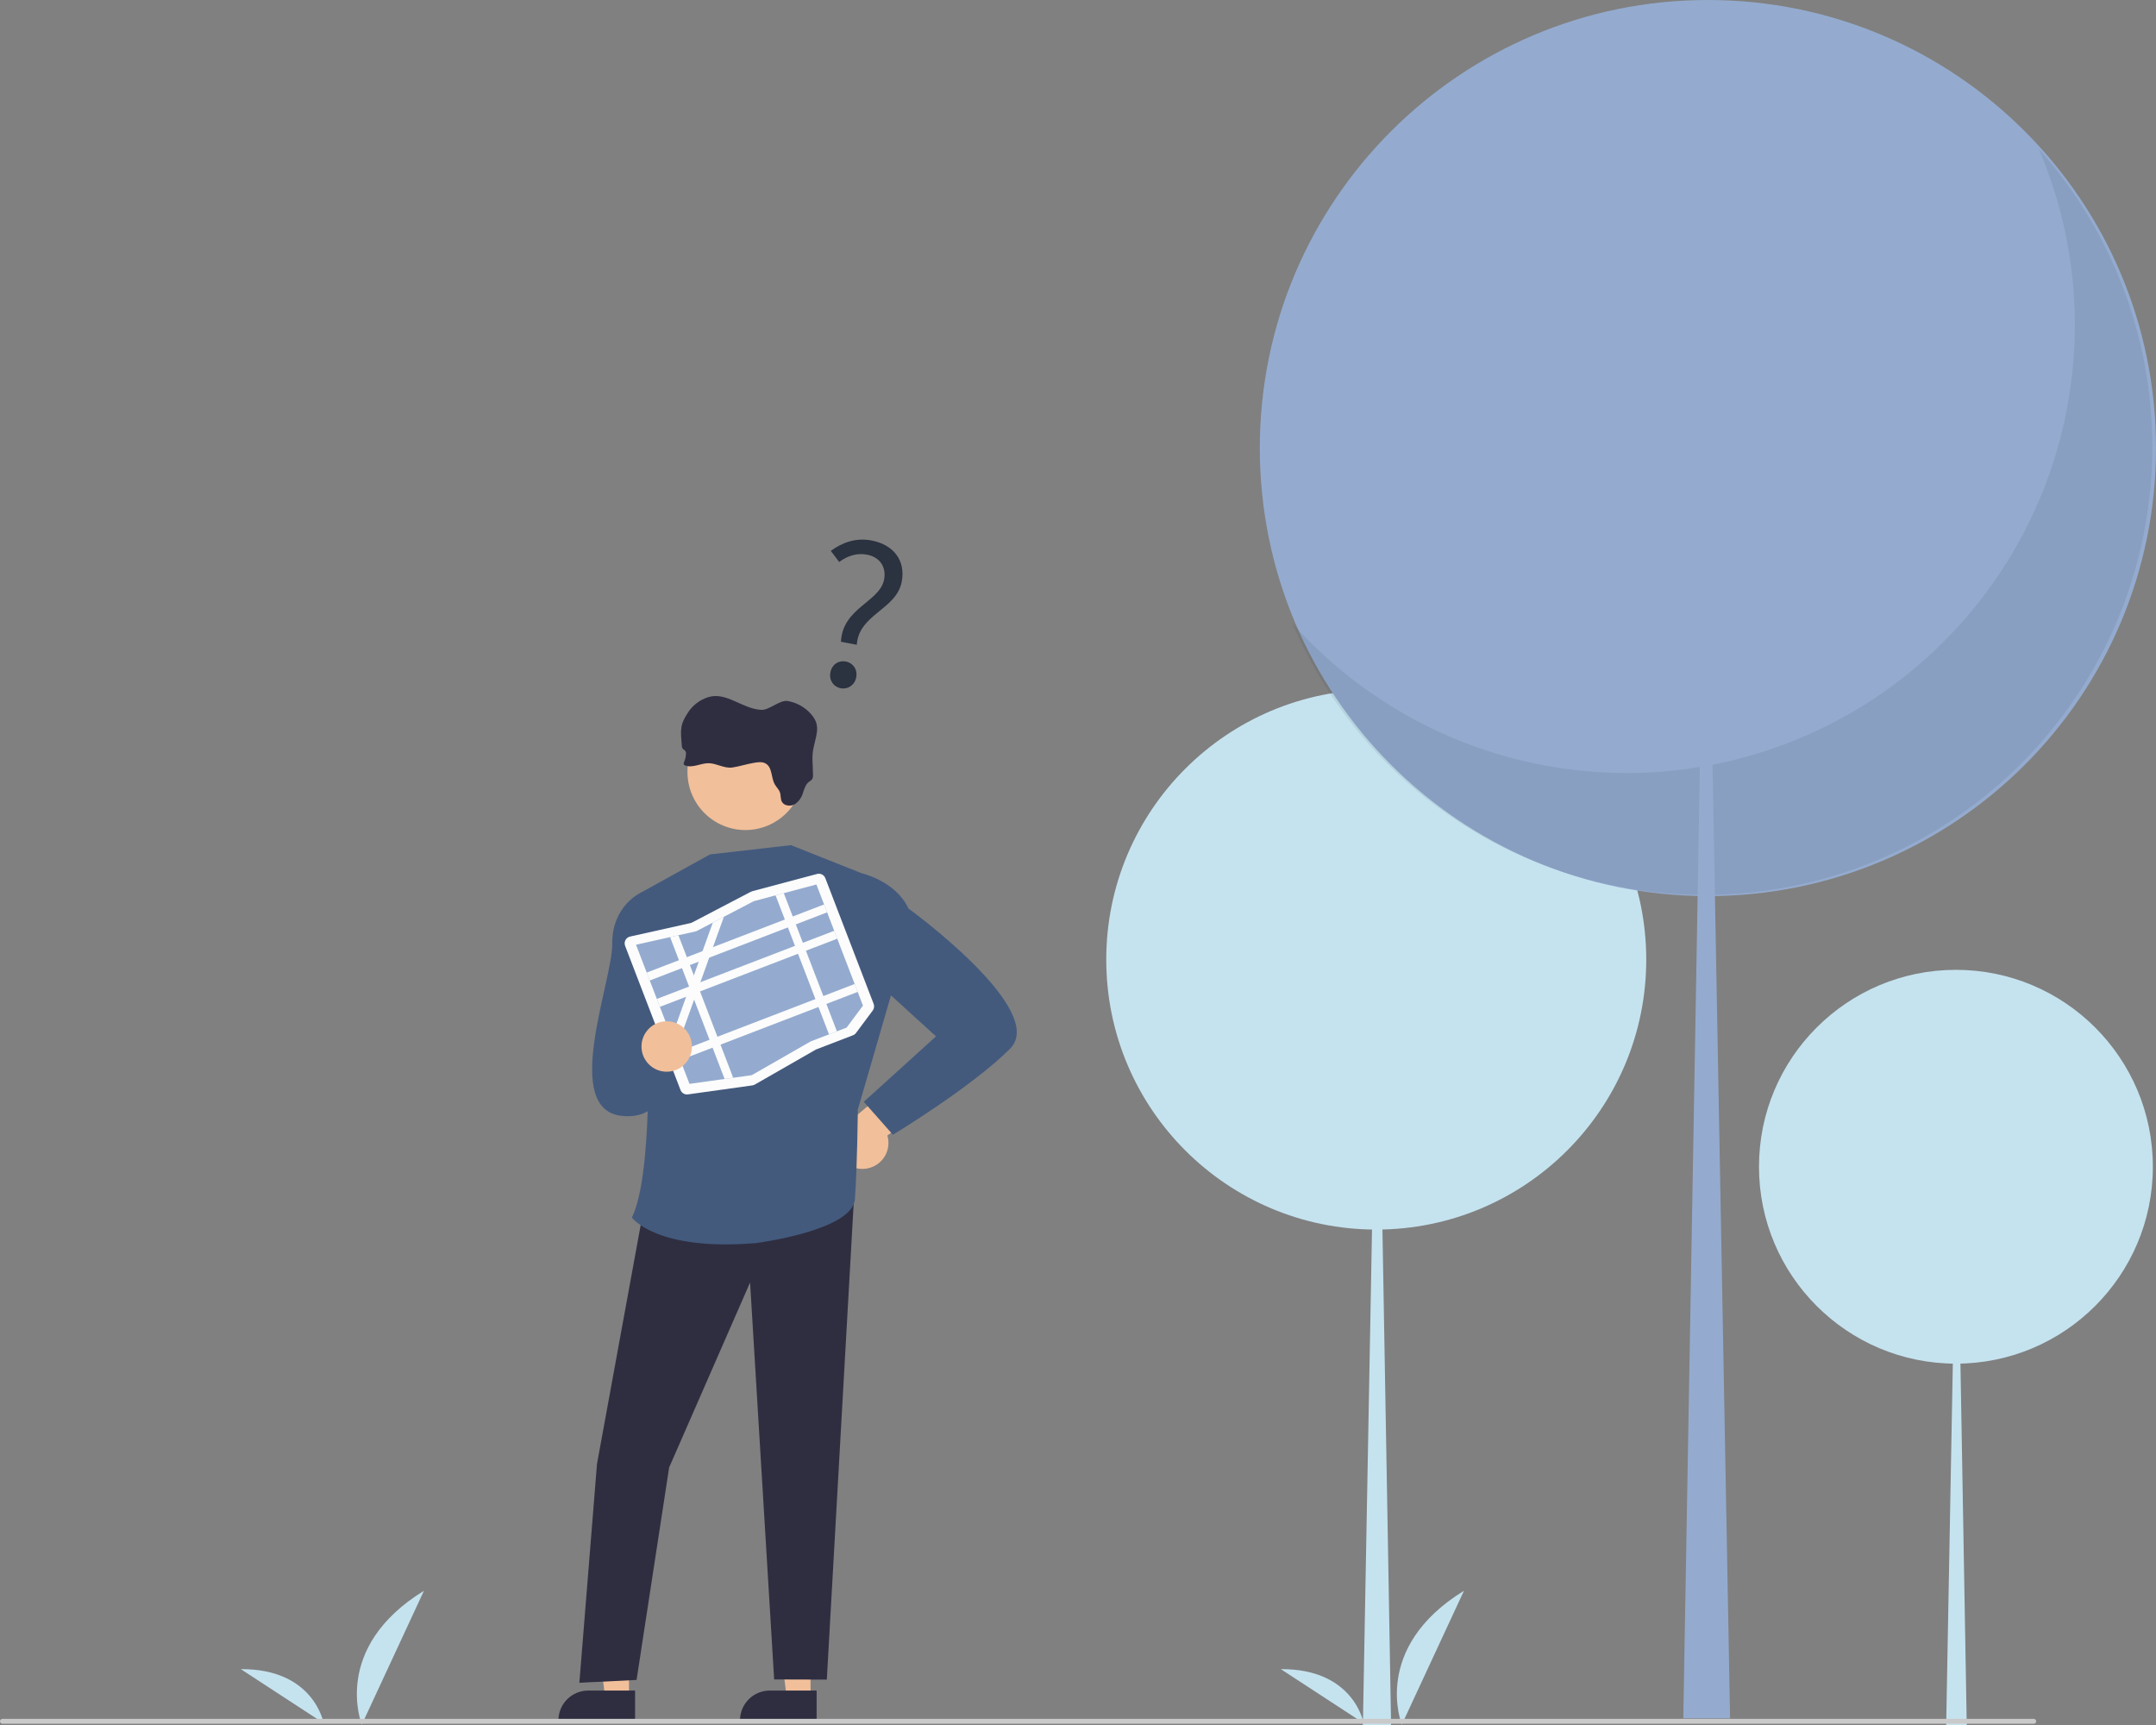 <svg width="200" height="160" viewBox="0 0 200 160" fill="none" xmlns="http://www.w3.org/2000/svg">
<rect x="0" y="0" width="200" height="160" fill="#808080" stroke="none"/>
<g clip-path="url(#clip0_976_8452)">
<path d="M33.565 159.959C33.565 159.959 30.683 152.868 39.327 147.55L33.565 159.959Z" fill="#C5E3EF"/>
<path d="M30.021 159.83C30.021 159.83 29.142 154.776 22.339 154.819L30.021 159.83Z" fill="#C5E3EF"/>
<path d="M130.04 159.959C130.04 159.959 127.159 152.868 135.803 147.55L130.04 159.959Z" fill="#C5E3EF"/>
<path d="M126.497 159.83C126.497 159.83 125.618 154.776 118.815 154.819L126.497 159.83Z" fill="#C5E3EF"/>
<path d="M127.667 114.047C141.499 114.047 152.713 102.836 152.713 89.007C152.713 75.177 141.499 63.966 127.667 63.966C113.834 63.966 102.621 75.177 102.621 89.007C102.621 102.836 113.834 114.047 127.667 114.047Z" fill="#C5E3EF"/>
<path d="M127.736 89.006H127.804L129.043 160H126.428L127.736 89.006Z" fill="#C5E3EF"/>
<path d="M181.44 126.483C191.529 126.483 199.708 118.306 199.708 108.22C199.708 98.133 191.529 89.956 181.44 89.956C171.351 89.956 163.172 98.133 163.172 108.22C163.172 118.306 171.351 126.483 181.44 126.483Z" fill="#C5E3EF"/>
<path d="M181.49 108.219H181.54L182.444 160H180.536L181.49 108.219Z" fill="#C5E3EF"/>
<path d="M80.282 108.405C80.632 108.365 80.969 108.248 81.269 108.064C81.569 107.88 81.825 107.632 82.019 107.338C82.213 107.044 82.34 106.711 82.391 106.362C82.442 106.014 82.416 105.658 82.315 105.321L89.259 100.314L85.1 98.734L79.143 103.732C78.588 103.939 78.127 104.343 77.85 104.866C77.572 105.39 77.496 105.998 77.636 106.574C77.777 107.15 78.124 107.654 78.611 107.992C79.099 108.329 79.693 108.476 80.282 108.405H80.282Z" fill="#F1BF9A"/>
<path d="M75.191 157.524L72.986 157.523L71.937 149.021H75.192L75.191 157.524Z" fill="#F1BF9A"/>
<path d="M75.753 159.661L68.644 159.66V159.57C68.644 158.837 68.935 158.133 69.454 157.614C69.973 157.095 70.677 156.804 71.411 156.804H71.411L75.754 156.804L75.753 159.661Z" fill="#2F2E41"/>
<path d="M58.349 157.524L56.144 157.523L55.095 149.021H58.349L58.349 157.524Z" fill="#F1BF9A"/>
<path d="M58.911 159.661L51.802 159.66V159.57C51.802 158.837 52.093 158.133 52.612 157.614C53.131 157.095 53.835 156.804 54.569 156.804H54.569L58.912 156.804L58.911 159.661Z" fill="#2F2E41"/>
<path d="M60.052 110.24L55.379 135.789L53.745 156.082L59.051 155.821L62.072 136.115L69.58 118.957L71.814 155.774L76.699 155.79L79.327 109.218L60.052 110.24Z" fill="#2F2E41"/>
<path d="M79.925 80.997L73.376 78.392L65.862 79.251L59.492 82.772C59.492 82.772 61.441 107.203 58.616 112.934C58.616 112.934 60.879 116.068 70.1 115.303C70.1 115.303 79.082 114.168 79.304 111.223C79.527 108.279 79.574 102.925 79.574 102.925L82.692 92.184L79.925 80.997Z" fill="#435A7D"/>
<path d="M62.053 83.242L59.492 82.772C59.492 82.772 56.768 83.966 56.796 87.525C56.824 91.083 51.983 103.014 57.775 103.514C63.566 104.014 62.053 95.054 62.053 95.054V83.242Z" fill="#435A7D"/>
<path d="M77.848 82.513L79.925 80.997C79.925 80.997 83.097 81.713 84.27 84.266C84.27 84.266 97.276 93.697 93.699 97.273C90.122 100.85 82.829 105.252 82.829 105.252L80.129 102.196L86.828 96.128L81.332 91.123L77.848 82.513Z" fill="#435A7D"/>
<path d="M74.527 71.618C74.526 73.043 73.959 74.41 72.951 75.417C71.942 76.424 70.575 76.99 69.15 76.99C67.724 76.99 66.357 76.424 65.349 75.417C64.34 74.41 63.773 73.043 63.772 71.618V71.412C63.828 70.005 64.432 68.677 65.456 67.711C66.48 66.746 67.841 66.22 69.249 66.247C70.656 66.274 71.996 66.852 72.983 67.856C73.969 68.86 74.522 70.211 74.523 71.618H74.527Z" fill="#F1BF9A"/>
<path d="M69.967 70.751C70.311 70.695 70.684 70.641 70.992 70.8C71.662 71.142 71.508 72.113 71.874 72.754C72.018 73.009 72.252 73.216 72.349 73.492C72.445 73.767 72.386 74.111 72.537 74.376C72.756 74.76 73.349 74.816 73.738 74.588C74.107 74.333 74.374 73.957 74.492 73.525C74.622 73.159 74.73 72.754 75.043 72.515C75.156 72.45 75.258 72.367 75.344 72.269C75.409 72.138 75.433 71.992 75.416 71.848C75.416 70.918 75.271 70.197 75.482 69.296C75.819 67.843 76.127 67.125 75.059 66.048C74.513 65.504 73.809 65.144 73.048 65.019C72.36 64.906 71.347 65.867 70.651 65.844C68.88 65.774 67.386 64.135 65.697 64.664C64.959 64.896 64.319 65.367 63.878 66.003C63.053 67.219 63.127 67.689 63.247 69.141C63.245 69.251 63.277 69.359 63.339 69.45C63.401 69.524 63.501 69.564 63.562 69.64C63.627 69.74 63.652 69.861 63.631 69.978C63.612 70.215 63.557 70.447 63.467 70.666C63.444 70.703 63.43 70.744 63.426 70.787C63.422 70.83 63.427 70.873 63.442 70.914C63.476 70.96 63.525 70.993 63.58 71.007C64.268 71.255 65.011 70.778 65.747 70.79C66.483 70.802 67.182 71.295 67.942 71.188C68.612 71.084 69.291 70.863 69.967 70.751Z" fill="#2F2E41"/>
<path d="M69.931 100.639C69.885 100.656 69.838 100.668 69.789 100.675L63.818 101.509C63.674 101.529 63.527 101.5 63.401 101.426C63.275 101.352 63.178 101.237 63.127 101.101L57.987 87.73C57.954 87.644 57.94 87.551 57.945 87.459C57.951 87.366 57.977 87.276 58.021 87.194C58.065 87.112 58.125 87.041 58.199 86.985C58.273 86.929 58.358 86.889 58.449 86.869H58.449L64.064 85.617C64.107 85.607 64.149 85.591 64.189 85.571L69.65 82.716C69.692 82.694 69.737 82.677 69.783 82.665L75.793 81.063C75.947 81.021 76.111 81.038 76.253 81.111C76.395 81.183 76.505 81.306 76.562 81.454L81.043 93.113C81.082 93.214 81.095 93.324 81.08 93.432C81.066 93.54 81.023 93.642 80.958 93.73L79.408 95.81C79.335 95.908 79.236 95.984 79.122 96.027L75.735 97.329C75.711 97.338 75.687 97.349 75.665 97.362L70.021 100.596C69.992 100.612 69.962 100.627 69.931 100.639Z" fill="#FCFCFC"/>
<path d="M72.709 82.845L71.946 83.048L69.923 83.588L69.92 83.588L67.151 85.036L66.123 85.573L66.123 85.573L64.579 86.38L64.537 86.39L62.934 86.747L62.159 86.92L58.998 87.625L63.96 100.533L67.217 100.078L68.015 99.967L69.717 99.729L69.737 99.727L75.206 96.593L78.534 95.314L80.053 93.274L75.734 82.039L72.709 82.845Z" fill="#94ABCF"/>
<path d="M76.446 83.89L59.992 90.211L60.274 90.944L76.728 84.623L76.446 83.89Z" fill="#FCFCFC"/>
<path d="M77.385 86.334L60.932 92.655L61.213 93.388L77.667 87.067L77.385 86.334Z" fill="#FCFCFC"/>
<path d="M79.282 91.269L62.829 97.591L63.111 98.324L79.564 92.002L79.282 91.269Z" fill="#FCFCFC"/>
<path d="M72.709 82.845L77.635 95.66L76.902 95.942L71.946 83.049L72.709 82.845Z" fill="#FCFCFC"/>
<path d="M67.151 85.036L66.139 87.85L65.789 88.826L64.971 91.103L64.795 91.59L64.62 92.079L64.389 92.722L62.731 97.335L62.3 96.214L63.651 92.451L63.958 91.6L64.002 91.475L64.364 90.468L64.82 89.198L65.171 88.222L66.123 85.574L66.123 85.573L67.151 85.036Z" fill="#FCFCFC"/>
<path d="M62.934 86.747L68.015 99.967L67.217 100.078L62.159 86.92L62.934 86.747Z" fill="#FCFCFC"/>
<path d="M61.846 99.406C63.138 99.406 64.185 98.359 64.185 97.067C64.185 95.775 63.138 94.728 61.846 94.728C60.554 94.728 59.507 95.775 59.507 97.067C59.507 98.359 60.554 99.406 61.846 99.406Z" fill="#F1BF9A"/>
<path d="M158.433 83.116C181.39 83.116 200 64.51 200 41.558C200 18.606 181.39 0 158.433 0C135.476 0 116.866 18.606 116.866 41.558C116.866 64.51 135.476 83.116 158.433 83.116Z" fill="#94ABCF"/>
<path opacity="0.1" d="M189.125 13.8C193.002 22.868 193.528 33.019 190.609 42.438C187.689 51.858 181.515 59.933 173.189 65.22C164.863 70.507 154.928 72.662 145.159 71.3C135.389 69.938 126.423 65.147 119.862 57.784C122.23 63.324 125.775 68.283 130.251 72.317C134.727 76.351 140.026 79.364 145.782 81.148C151.538 82.931 157.614 83.442 163.587 82.645C169.56 81.847 175.288 79.762 180.375 76.531C185.462 73.301 189.785 69.004 193.046 63.937C196.307 58.87 198.427 53.156 199.259 47.189C200.091 41.222 199.616 35.145 197.866 29.38C196.116 23.614 193.134 18.299 189.125 13.8Z" fill="#2B3240"/>
<path d="M158.319 41.558H158.205L156.149 159.381H160.489L158.319 41.558Z" fill="#94ABCF"/>
<path d="M188.658 159.883H0.226C0.166 159.883 0.109 159.86 0.066 159.817C0.024 159.775 0 159.717 0 159.658C0 159.598 0.024 159.54 0.066 159.498C0.109 159.455 0.166 159.432 0.226 159.432H188.658C188.718 159.432 188.775 159.455 188.818 159.498C188.86 159.54 188.884 159.598 188.884 159.658C188.884 159.717 188.86 159.775 188.818 159.817C188.775 159.86 188.718 159.883 188.658 159.883Z" fill="#CACACA"/>
<path d="M78.009 59.525L79.478 59.807C79.668 56.959 83.148 56.561 83.648 53.957C84.022 52.008 82.914 50.528 80.847 50.131C79.377 49.849 78.099 50.338 77.069 51.096L77.849 52.127C78.62 51.541 79.518 51.272 80.425 51.446C81.713 51.693 82.217 52.69 82.013 53.753C81.612 55.844 78.166 56.358 78.009 59.525ZM77.99 63.838C78.643 63.963 79.286 63.554 79.425 62.828C79.568 62.083 79.119 61.483 78.466 61.358C77.795 61.229 77.174 61.624 77.031 62.368C76.892 63.094 77.319 63.709 77.99 63.838Z" fill="#2B3240"/>
</g>
<defs>
<clipPath id="clip0_976_8452">
<rect width="200" height="160" fill="white"/>
</clipPath>
</defs>
</svg>
